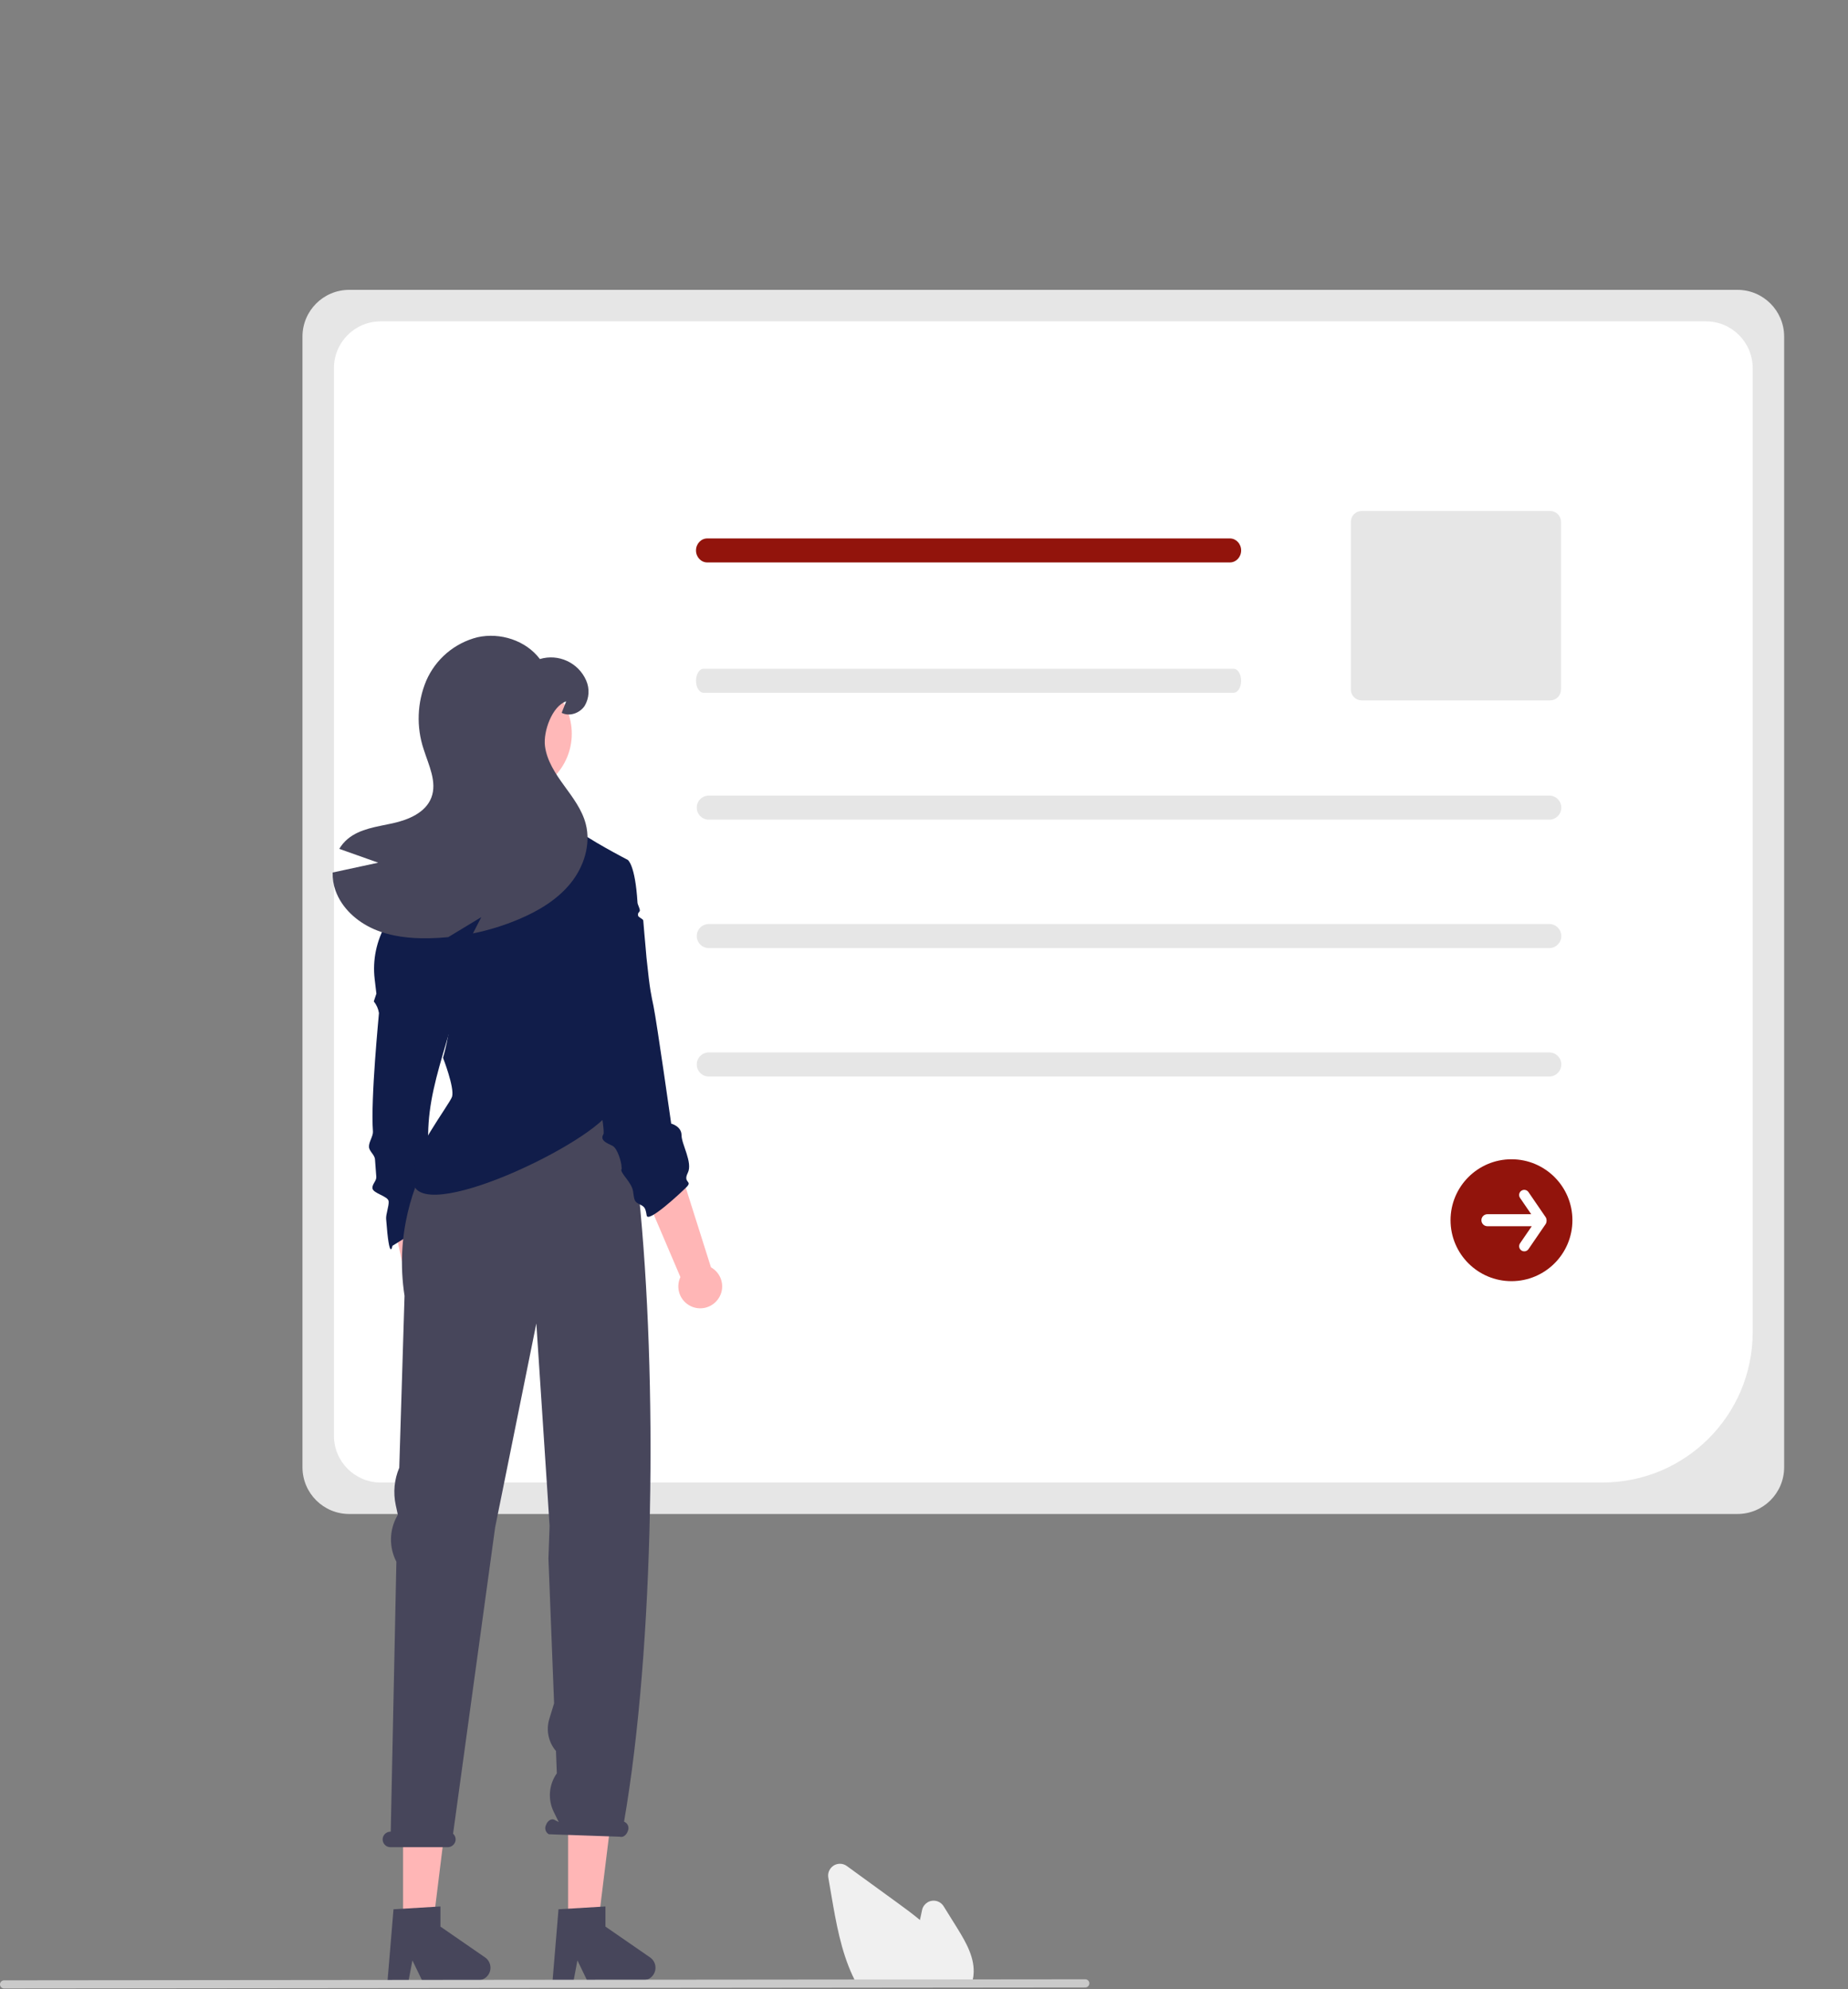<svg width="539" height="580" viewBox="0 0 539 580" fill="none" xmlns="http://www.w3.org/2000/svg">
<rect x="0" y="0" width="539" height="580" fill="#808080" stroke="none"/>
<g clip-path="url(#clip0_2_203)">
<path d="M506.768 441.458H101.832C94.32 441.449 88.232 435.361 88.223 427.849V98.126C88.232 90.614 94.32 84.526 101.832 84.517H506.768C514.28 84.526 520.368 90.614 520.377 98.126V427.849C520.368 435.361 514.28 441.449 506.768 441.458Z" fill="#E6E6E6"/>
<path d="M467.423 432.279H111.014C103.501 432.27 97.413 426.182 97.405 418.669V107.313C97.413 99.8 103.501 93.713 111.014 93.704H497.588C505.101 93.713 511.188 99.8 511.197 107.313V388.504C511.17 412.669 491.588 432.251 467.423 432.279Z" fill="white"/>
<path d="M358.713 164H206.287C204.472 164 203 162.433 203 160.5C203 158.567 204.472 157 206.287 157H358.713C360.528 157 362 158.567 362 160.5C362 162.433 360.528 164 358.713 164Z" fill="#92140C"/>
<path d="M359.787 202H205.213C203.991 202 203 200.433 203 198.5C203 196.567 203.991 195 205.213 195H359.787C361.009 195 362 196.567 362 198.5C362 200.433 361.009 202 359.787 202Z" fill="#E6E6E6"/>
<path d="M451.871 239.001H206.729C204.791 239.001 203.22 237.43 203.22 235.491C203.22 233.553 204.791 231.981 206.729 231.981H451.871C453.809 231.981 455.381 233.553 455.381 235.491C455.381 237.43 453.809 239.001 451.871 239.001Z" fill="#E6E6E6"/>
<path d="M451.871 276.448H206.729C204.791 276.448 203.22 274.877 203.22 272.938C203.22 271 204.791 269.428 206.729 269.428H451.871C453.809 269.428 455.381 271 455.381 272.938C455.381 274.877 453.809 276.448 451.871 276.448Z" fill="#E6E6E6"/>
<path d="M451.871 313.895H206.729C204.791 313.895 203.22 312.324 203.22 310.385C203.22 308.447 204.791 306.875 206.729 306.875H451.871C453.809 306.875 455.381 308.447 455.381 310.385C455.381 312.324 453.809 313.895 451.871 313.895Z" fill="#E6E6E6"/>
<path d="M440.847 373.569C431.032 373.569 423.075 365.612 423.075 355.797C423.075 345.982 431.032 338.025 440.847 338.025C450.662 338.025 458.619 345.982 458.619 355.797C458.619 365.612 450.662 373.569 440.847 373.569Z" fill="#92140C"/>
<path d="M450.845 354.953L445.807 347.599C445.342 346.917 444.413 346.741 443.731 347.205C443.049 347.67 442.873 348.6 443.337 349.282L443.342 349.288L446.6 354.044H433.835C432.867 354.041 432.079 354.824 432.077 355.792C432.074 356.76 432.856 357.547 433.824 357.55H446.761L443.342 362.54C442.878 363.223 443.056 364.152 443.739 364.616C444.417 365.076 445.341 364.904 445.807 364.229L450.845 356.875C451.179 356.278 451.179 355.55 450.845 354.953Z" fill="white"/>
<path d="M129.883 392.036C132.574 389.785 132.93 385.779 130.679 383.088C130.439 382.802 130.174 382.536 129.888 382.296L126.034 349.002L113.8 351.834L120.599 383.395C118.518 386.242 119.138 390.237 121.985 392.319C124.367 394.061 127.632 393.944 129.883 392.036Z" fill="#FFB6B6"/>
<path d="M128.619 354.431L114.455 363.267C114.455 363.267 113.593 368.445 112.619 355.431C112.517 354.072 113.465 351.705 113.361 350.311C113.244 348.738 108.738 348.022 108.619 346.431C108.535 345.298 109.837 344.29 109.753 343.16C109.626 341.448 109.499 339.746 109.375 338.072C109.271 336.671 107.719 335.783 107.619 334.431C107.518 333.067 108.869 331.24 108.774 329.948C108.06 320.26 110.529 295.885 110.529 295.389C110.338 294.144 109.818 292.974 109.024 291.997L109.78 289.736L109.28 285.494C108.623 279.919 109.795 274.282 112.619 269.431L116.216 267.075L132.814 294.992C125.83 319.15 121.27 328.639 128.619 354.431Z" fill="#111D4A"/>
<path d="M117.567 562.585H126.135L130.213 529.536H117.567V562.585Z" fill="#FFB6B6"/>
<path d="M114.771 556.717L128.46 555.9V561.765L141.474 570.753C143.139 571.902 143.557 574.184 142.407 575.849C141.723 576.839 140.596 577.431 139.392 577.431H123.095L120.286 571.629L119.19 577.431H113.045L114.771 556.717Z" fill="#47465B"/>
<path d="M165.696 562.585H174.264L178.341 529.536H165.696V562.585Z" fill="#FFB6B6"/>
<path d="M162.899 556.717L176.588 555.9V561.765L189.602 570.753C191.267 571.902 191.685 574.184 190.535 575.849C189.851 576.839 188.724 577.431 187.52 577.431H171.224L168.415 571.629L167.318 577.431H161.173L162.899 556.717Z" fill="#47465B"/>
<path d="M113.93 534.086H113.964L115.612 455.381C113.446 451.203 113.515 446.219 115.796 442.103L116.032 441.676L115.42 438.84C114.635 435.197 114.995 431.401 116.452 427.971L117.99 377.845C112.498 342.253 138.671 319.041 138.671 319.041H177.878L186.296 347.961C191.86 402.176 190.851 479.975 182.02 531.159L182.261 531.281C183.209 531.81 183.575 532.991 183.092 533.963C182.684 535.145 181.65 535.861 180.783 535.562L160.077 534.841C159.129 534.313 158.763 533.132 159.247 532.159C159.655 530.977 160.688 530.262 161.555 530.561L162.963 531.273L161.51 528.316C159.728 524.688 160.073 520.377 162.408 517.079L162.154 510.569C159.952 507.992 159.221 504.468 160.214 501.227L161.61 496.668L159.96 454.451L160.294 444.98L159.607 434.235L156.433 385.904L144.42 445.337L132.148 534.684C132.749 535.226 133.012 536.048 132.839 536.838C132.578 537.898 131.618 538.636 130.526 538.615H113.871C112.617 538.613 111.603 537.596 111.604 536.343C111.604 536.14 111.631 535.938 111.685 535.742C111.974 534.747 112.894 534.068 113.93 534.086Z" fill="#47465B"/>
<path d="M209.21 379.098C211.424 376.377 211.012 372.376 208.291 370.163C208.001 369.927 207.691 369.717 207.364 369.535L197.254 337.579L185.781 342.685L198.453 372.379C196.95 375.57 198.319 379.374 201.509 380.877C204.179 382.135 207.362 381.399 209.21 379.098Z" fill="#FFB6B6"/>
<path d="M167.612 277.507C167.612 277.507 179.141 318.309 178.619 322.431C177.542 330.93 124.559 357.057 120.619 345.431L121.113 341.609C119.122 337.628 131.267 321.827 131.857 319.761C132.606 317.118 129.214 308.441 129.214 308.441C129.214 308.441 131.559 300.52 131.184 295.617C130.803 290.713 129.672 291.469 125.524 288.445C121.377 285.428 114.586 271.473 114.586 271.473C114.586 271.473 117.604 257.892 117.604 255.249C117.604 252.607 129.998 248.105 131.503 246.6C132.158 245.726 132.71 244.779 133.147 243.777C133.452 243.167 133.258 241.752 133.584 241.052C133.792 240.594 134.52 240.878 134.735 240.407C134.943 239.949 134.763 239.422 134.971 238.971C135.242 238.374 135.894 237.854 136.15 237.292C137.329 234.712 138.335 232.611 138.647 232.611C139.396 232.611 163.547 236.009 163.547 236.009C164.862 238.042 166.377 239.938 168.069 241.669C170.712 244.305 183.079 250.72 183.079 250.72L167.612 277.507Z" fill="#111D4A"/>
<path d="M200.223 346.15C198.336 348.037 189.001 356.699 188.619 354.431C188.245 352.169 188.041 351.899 186.529 351.15C185.017 350.394 185.017 350.02 184.642 347.377C184.268 344.734 180.869 342.092 181.251 340.961C181.625 339.831 181.275 341.269 181.275 340.131C181.275 339.001 180.145 334.853 178.633 334.097C177.128 333.341 174.86 332.592 175.997 330.705C177.128 328.819 165.35 272.222 165.35 272.222L175.914 251.476L183.079 250.72C183.079 250.72 185.256 251.966 185.938 263.197C185.973 263.765 186.593 264.809 186.619 265.431C186.641 265.947 186.071 266.032 186.086 266.586C186.09 266.704 186.093 266.823 186.096 266.943C186.11 267.494 187.597 267.899 187.619 268.431C187.659 269.38 188.243 275.435 188.306 276.325C188.377 277.328 188.461 278.295 188.557 279.224C189.6 289.345 189.973 290.2 190.619 293.431C191.619 298.431 195.765 327.633 195.765 327.633C195.765 327.633 198.782 328.382 198.782 331.024C198.782 333.667 202.109 338.978 200.604 341.995C199.092 345.02 202.109 344.264 200.223 346.15Z" fill="#111D4A"/>
<path d="M148.875 231.836C158.757 231.836 166.768 223.825 166.768 213.942C166.768 204.06 158.757 196.049 148.875 196.049C138.992 196.049 130.981 204.06 130.981 213.942C130.981 223.825 138.992 231.836 148.875 231.836Z" fill="#FFB8B8"/>
<path d="M110.315 251.548C106.528 250.206 102.742 248.861 98.955 247.514C99.608 246.419 100.439 245.441 101.414 244.62C105.02 241.61 109.996 241.066 114.573 240.05C119.158 239.034 124.134 236.953 125.809 232.571C127.55 228.016 125.026 223.098 123.561 218.455C121.397 211.943 121.659 204.869 124.301 198.536C127.036 192.196 132.568 187.492 139.266 185.812C145.896 184.34 153.389 186.741 157.466 192.167C162.901 190.536 168.699 193.22 170.972 198.42C172.021 200.808 171.859 203.555 170.537 205.804C169.123 207.944 166.098 209.039 163.82 207.85L165.14 204.498C161.056 205.884 158.401 213.268 158.953 217.548C159.497 221.821 161.992 225.564 164.524 229.053C167.055 232.542 169.754 236.068 170.842 240.239C172.409 246.238 170.291 252.795 166.374 257.605C162.456 262.414 156.936 265.678 151.22 268.079C146.941 269.878 142.495 271.249 137.945 272.171C138.758 270.589 139.563 269.008 140.375 267.427L130.735 273.259C128.871 273.44 126.992 273.549 125.113 273.585C119.644 273.679 114.065 273.106 109.06 270.923C104.048 268.732 99.644 264.764 97.831 259.607C97.25 257.939 96.974 256.179 97.019 254.413C101.451 253.455 105.883 252.5 110.315 251.548Z" fill="#47465B"/>
<path d="M283.233 578.794H250.046L249.904 578.535C249.479 577.765 249.07 576.95 248.687 576.112C245.268 568.794 243.823 560.424 242.549 553.039L241.589 547.472C241.266 545.602 242.521 543.824 244.391 543.501C245.307 543.343 246.248 543.563 246.999 544.11C252.042 547.78 257.088 551.446 262.135 555.109C264.046 556.5 266.229 558.109 268.319 559.848C268.521 558.869 268.732 557.886 268.943 556.918C269.346 555.062 271.178 553.884 273.034 554.288C273.942 554.485 274.732 555.042 275.223 555.832L279.106 562.07C281.938 566.626 284.438 571.115 283.928 575.957C283.931 576.016 283.926 576.075 283.915 576.132C283.813 576.928 283.624 577.71 283.352 578.464L283.233 578.794Z" fill="#F0F0F0"/>
<path d="M316.542 579.511L1.185 579.819C0.527 579.815 -0.003 579.279 1.64492e-05 578.622C0.003 577.969 0.532 577.441 1.185 577.437L316.542 577.13C317.2 577.133 317.73 577.669 317.726 578.327C317.723 578.98 317.195 579.508 316.542 579.511Z" fill="#CACACA"/>
<path d="M452.144 204.224H397.139C396.306 204.223 395.509 203.892 394.92 203.304C394.332 202.716 394.001 201.918 394 201.086V152.138C394.001 151.306 394.332 150.508 394.92 149.92C395.509 149.332 396.306 149.001 397.139 149H452.144C452.976 149.001 453.774 149.332 454.362 149.92C454.951 150.508 455.282 151.306 455.283 152.138V201.086C455.282 201.918 454.951 202.716 454.362 203.304C453.774 203.892 452.976 204.223 452.144 204.224Z" fill="#E6E6E6"/>
</g>
<defs>
<clipPath id="clip0_2_203">
<rect width="538.716" height="579.819" fill="white"/>
</clipPath>
</defs>
</svg>
